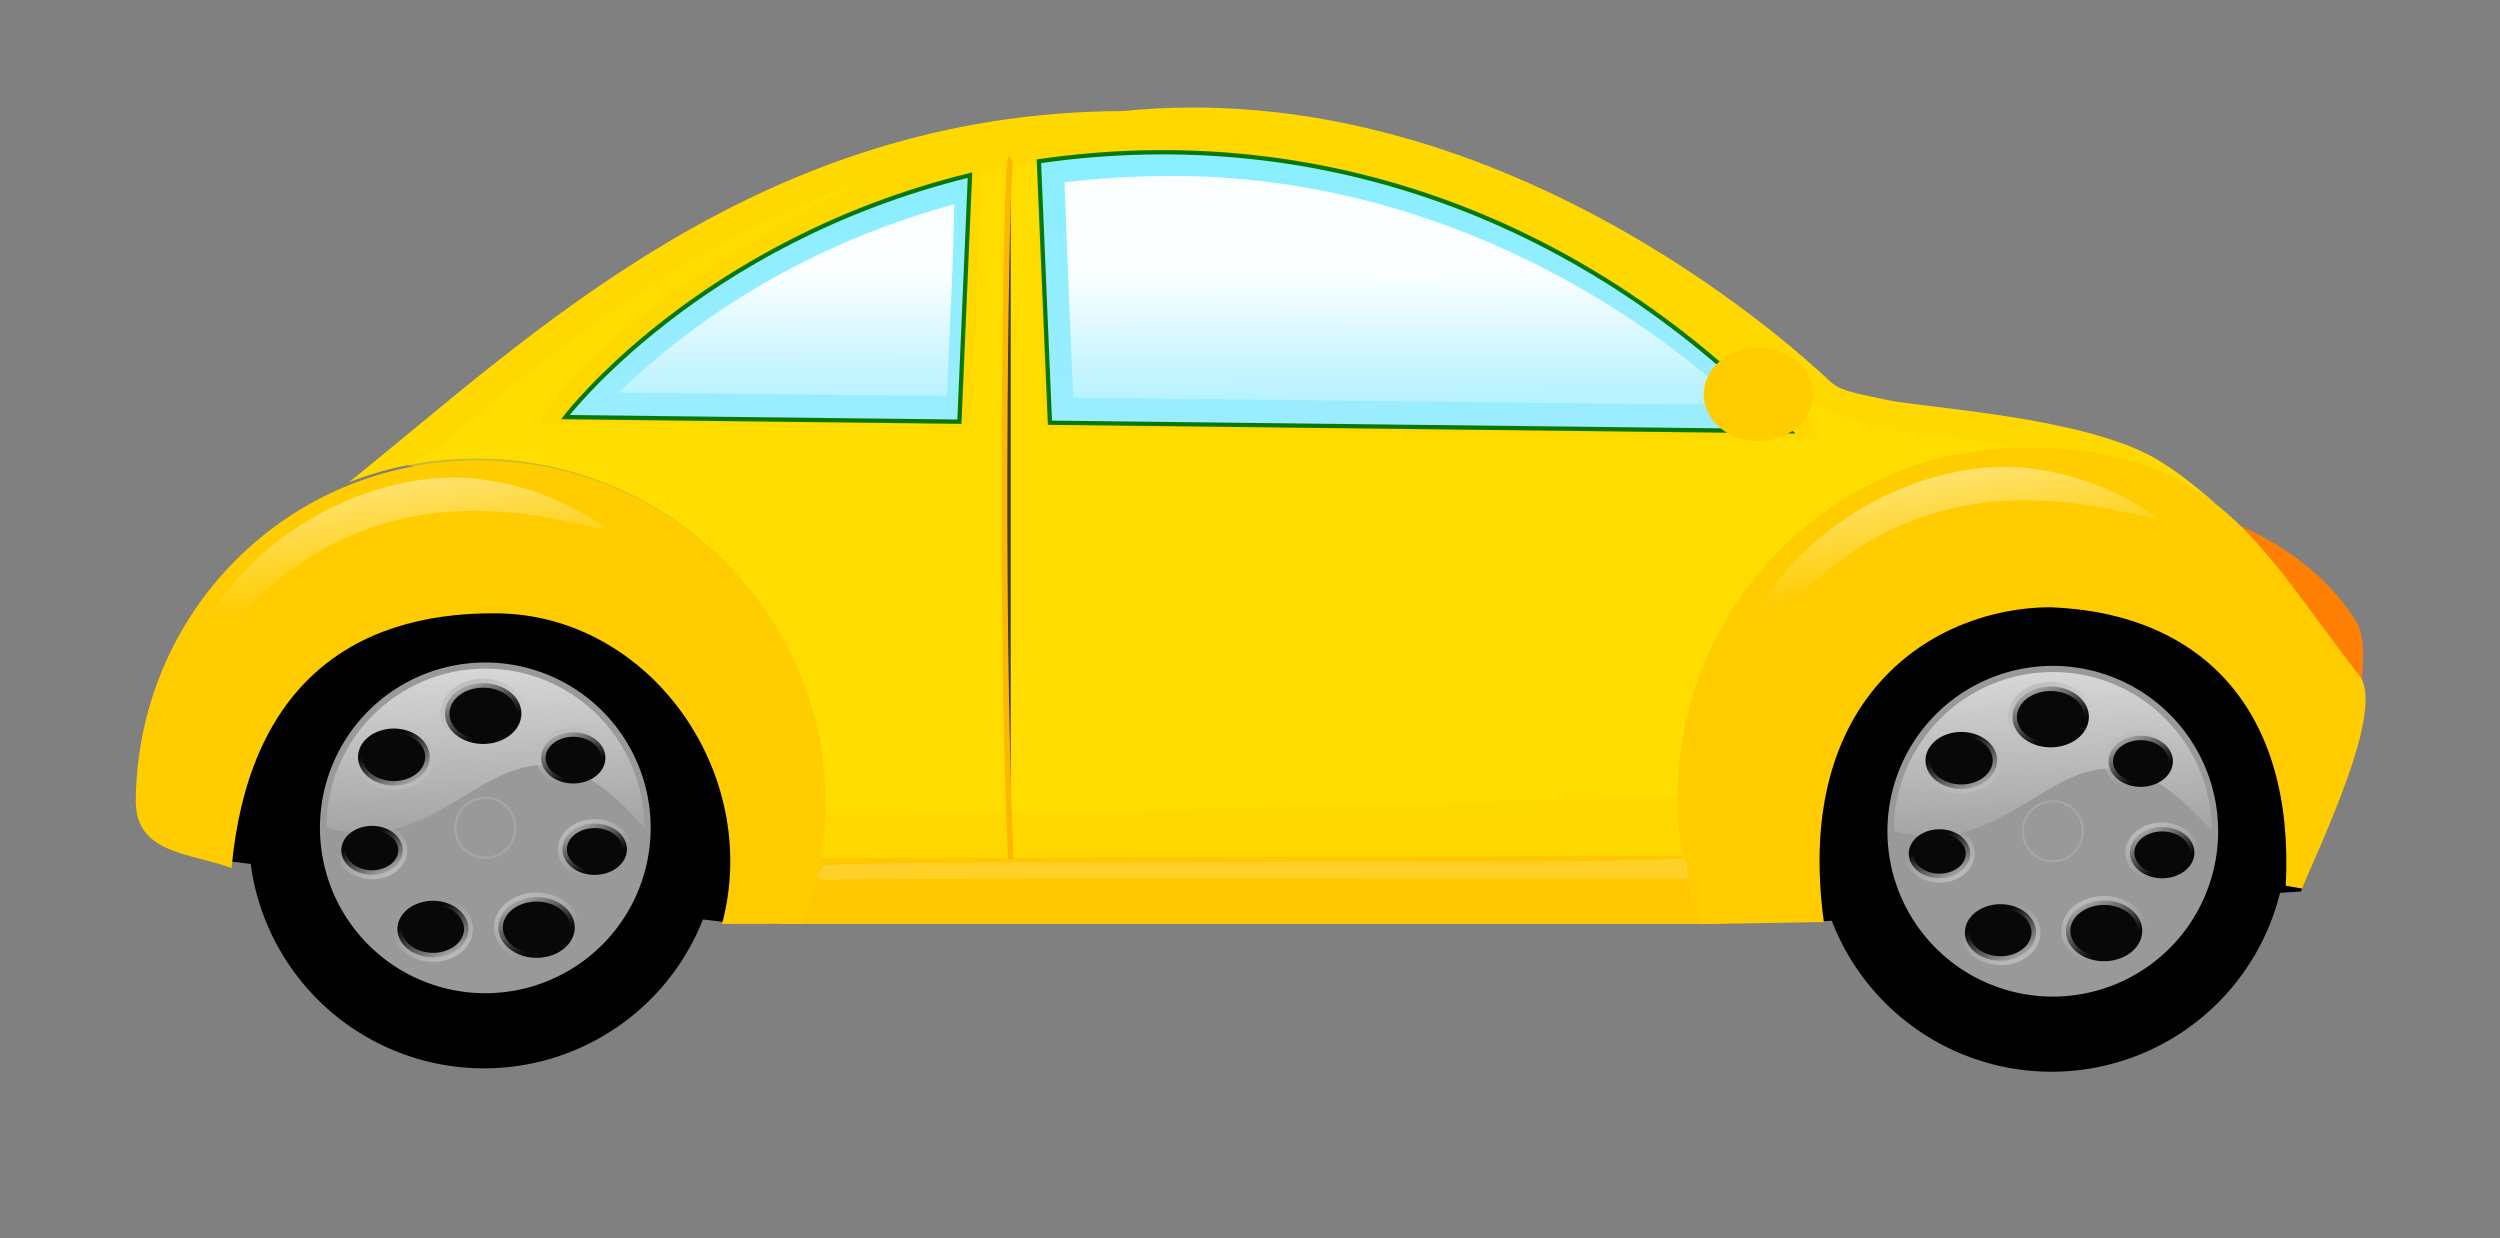 <?xml version="1.0" encoding="UTF-8"?>
<svg width="597.347" height="295.816" xmlns="http://www.w3.org/2000/svg" xmlns:svg="http://www.w3.org/2000/svg" xmlns:xlink="http://www.w3.org/1999/xlink">
 <rect width="100%" height="100%" fill="#808080" stroke="none"/>
 <title>YELLOW BUGGY CAR</title>
 <defs>
  <linearGradient id="linearGradient6250">
   <stop stop-color="#bcbcbc" id="stop6252" offset="0"/>
   <stop stop-color="#bcbcbc" stop-opacity="0" id="stop6254" offset="1"/>
  </linearGradient>
  <linearGradient id="linearGradient5247">
   <stop stop-color="#ffffff" id="stop5249" offset="0"/>
   <stop stop-color="#ffffff" stop-opacity="0" id="stop5251" offset="1"/>
  </linearGradient>
  <linearGradient id="linearGradient5234">
   <stop stop-color="#000000" id="stop5236" offset="0"/>
   <stop stop-color="#3c3c3c" offset="0.813" id="stop5242"/>
   <stop stop-color="#000000" id="stop5238" offset="1"/>
  </linearGradient>
  <linearGradient id="linearGradient28588">
   <stop stop-color="#ffffff" id="stop28590" offset="0"/>
   <stop stop-color="#ffffff" stop-opacity="0" id="stop28592" offset="1"/>
  </linearGradient>
  <linearGradient id="linearGradient16120">
   <stop stop-color="#ffffff" id="stop16122" offset="0"/>
   <stop stop-color="#ffffff" stop-opacity="0" id="stop16124" offset="1"/>
  </linearGradient>
  <linearGradient id="linearGradient14136">
   <stop stop-color="#9eecff" id="stop14138" offset="0"/>
   <stop stop-color="#87efff" id="stop14140" offset="1"/>
  </linearGradient>
  <linearGradient y2="0.617" x2="0.464" y1="-0.185" x1="0.291" id="linearGradient24487" xlink:href="#linearGradient16120"/>
  <linearGradient y2="0.617" x2="0.464" y1="-0.185" x1="0.291" id="linearGradient24490" xlink:href="#linearGradient16120"/>
  <linearGradient y2="0" x2="0.522" y1="1.138" x1="0.525" id="linearGradient24498" xlink:href="#linearGradient14136"/>
  <linearGradient y2="1.217" x2="0.542" y1="0.442" x1="0.534" id="linearGradient3252" xlink:href="#linearGradient28588"/>
  <radialGradient r="61.067" fy="532.029" fx="173.108" cy="532.029" cx="173.108" gradientUnits="userSpaceOnUse" id="radialGradient8290" xlink:href="#linearGradient5234"/>
  <linearGradient y2="1" x2="0.29" y1="-0.636" x1="0.21" id="linearGradient8292" xlink:href="#linearGradient5247"/>
  <linearGradient y2="0.3" x2="0.319" y1="1.03" x1="0.84" id="linearGradient8294" xlink:href="#linearGradient6250"/>
  <linearGradient y2="0.3" x2="0.319" y1="1.03" x1="0.84" id="linearGradient8304" xlink:href="#linearGradient6250"/>
  <linearGradient y2="0.3" x2="0.319" y1="1.03" x1="0.84" id="linearGradient8306" xlink:href="#linearGradient6250"/>
  <radialGradient r="8.09" fy="532.736" fx="177.85" cy="532.736" cx="177.85" gradientUnits="userSpaceOnUse" id="radialGradient8308" xlink:href="#linearGradient16120"/>
  <radialGradient r="61.067" fy="532.029" fx="173.108" cy="532.029" cx="173.108" gradientUnits="userSpaceOnUse" id="radialGradient8338" xlink:href="#linearGradient5234"/>
  <linearGradient y2="1" x2="0.29" y1="-0.636" x1="0.21" id="linearGradient8340" xlink:href="#linearGradient5247"/>
  <linearGradient y2="0.3" x2="0.319" y1="1.03" x1="0.84" id="linearGradient8342" xlink:href="#linearGradient6250"/>
  <linearGradient y2="0.3" x2="0.319" y1="1.03" x1="0.84" id="linearGradient8352" xlink:href="#linearGradient6250"/>
  <linearGradient y2="0.3" x2="0.319" y1="1.03" x1="0.84" id="linearGradient8354" xlink:href="#linearGradient6250"/>
  <radialGradient r="8.09" fy="532.736" fx="177.85" cy="532.736" cx="177.85" gradientUnits="userSpaceOnUse" id="radialGradient8356" xlink:href="#linearGradient16120"/>
  <linearGradient y2="0.7" x2="0.681" y1="-0.03" x1="0.16" id="svg_1" xlink:href="#linearGradient6250"/>
  <linearGradient y2="0.7" x2="0.681" y1="-0.03" x1="0.16" id="svg_2" xlink:href="#linearGradient6250"/>
  <linearGradient y2="0.7" x2="0.681" y1="-0.03" x1="0.16" id="svg_3" xlink:href="#linearGradient6250"/>
  <linearGradient y2="0.7" x2="0.681" y1="-0.03" x1="0.16" id="svg_4" xlink:href="#linearGradient6250"/>
  <linearGradient y2="0.7" x2="0.681" y1="-0.03" x1="0.16" id="svg_5" xlink:href="#linearGradient6250"/>
  <linearGradient y2="0.7" x2="0.681" y1="-0.03" x1="0.16" id="svg_6" xlink:href="#linearGradient6250"/>
  <linearGradient y2="0.7" x2="0.681" y1="-0.03" x1="0.16" id="svg_7" xlink:href="#linearGradient6250"/>
  <linearGradient y2="0.7" x2="0.681" y1="-0.03" x1="0.16" id="svg_8" xlink:href="#linearGradient6250"/>
 </defs>
 <g>
  <title>Layer 1</title>
  <g id="layer1">
   <g id="g2329">
    <path fill="#000000" fill-rule="evenodd" stroke="#000000" stroke-width="1px" id="path8312" d="m435.35,219.633l114.092,-7.105l3.559,-8.813l-13.954,-34.55l-104.686,-5.552c0.33,18.674 0.659,-21.842 0.989,56.021z"/>
    <path fill="#ffd800" fill-rule="evenodd" stroke-width="1px" d="m268.396,26.536c-87.349,0.263 -141.954,54.181 -185.012,88.679c9.409,-3.655 19.658,-5.651 30.376,-5.651c45.854,0 83.07,36.737 83.07,82.016c0,9.892 -1.778,19.38 -5.033,28.164l215.733,-0.545c-3.604,-9.184 -5.587,-19.175 -5.587,-29.612c0,-45.278 37.216,-82.016 83.07,-82.016c16.229,0 31.373,4.609 44.171,12.564c-5.069,-4.402 -9.976,-8.167 -14.14,-10.571c-17.253,-9.963 -54.926,-12.087 -63.898,-13.95c-8.875,-1.843 -11.555,-2.302 -14.05,-4.655c-9.26,-8.735 -80.399,-73.323 -168.701,-64.423z" id="path4342"/>
    <path fill="#ffc700" fill-rule="evenodd" stroke-width="1px" marker-start="none" marker-mid="none" marker-end="none" stroke-miterlimit="4" stroke-dashoffset="0" d="m196.224,205.01l208.919,-0.563l3.247,16.315l-221.909,0l9.742,-15.752z" id="path12136"/>
    <path opacity="0.992" fill="#ff7f00" fill-rule="evenodd" stroke-width="1.909px" d="m504.476,117.728c20.916,18.653 39.156,38.854 54.253,60.374c6.336,-8.031 7.105,-24.868 4.585,-29.057c-10.589,-17.596 -32.842,-28.802 -58.837,-31.317z" id="path2371"/>
    <path opacity="0.6" fill="#ffe100" fill-rule="evenodd" stroke-width="1px" d="m206.772,43.198c-0.349,0.119 -0.699,0.239 -1.048,0.358c-34.772,11.973 -65.6,33.527 -93.974,57.215c-0.384,0.614 -3.838,3.422 -5.886,5.262c-2.336,1.267 -5.102,2.956 -8.433,5.215c34.039,3.423 73.328,27.014 83.22,53.603c3.723,9.654 5.228,19.855 4.898,30.001c80.974,-0.057 161.864,-3.791 242.814,-4.935c3.29,-23.313 19.505,-43.676 38.24,-60.562c5.871,-5.588 12.964,-10.4 18.124,-16.409c1.214,-1.826 0.174,-4.139 -0.989,-5.496c0.905,-0.092 -0.084,0.263 -7.716,-1.377c-19.584,-3.953 -41.05,-1.397 -51.918,-19.896c-0.878,-1.494 11.371,18.65 9.68,18.628c-65.672,-0.848 -127.612,-2.056 -184.372,-2.492c-0.287,-0.002 -1.175,-50.407 -1.708,-63.071c-1.769,-0.08 -11.965,1.518 -13.145,1.719c-0.145,1.193 -2.406,60.827 -3.26,60.791c-33.394,-1.419 -66.812,-0.652 -103.385,-0.654c1.344,-1.058 2.519,-2.329 3.46,-3.877c9.651,-15.878 46.012,-40.629 75.401,-54.023z" id="path16188"/>
    <path fill="#000000" fill-rule="evenodd" stroke="#000000" stroke-width="1px" d="m51.504,204.897l121.002,14.845l6.278,-15.416l-14.269,-35.97l-103.308,-5.139l-9.703,41.679z" id="path8310"/>
    <g id="g8277" transform="matrix(0.921,0,0,0.921,-0.879,-44.496) ">
     <path fill="url(#radialGradient8290)" fill-rule="evenodd" stroke-width="11.4" marker-start="none" marker-mid="none" marker-end="none" stroke-miterlimit="4" stroke-dashoffset="0" d="m187.596,264.413a61.067,61.067 0 1 1 -122.134,0a61.067,61.067 0 1 1 122.134,0z" id="path3292"/>
     <path fill="#999999" fill-rule="evenodd" stroke-width="11.4" marker-start="none" marker-mid="none" marker-end="none" stroke-miterlimit="4" stroke-dashoffset="0" id="path3294" d="m169.758,263.087a42.898,42.898 0 1 1 -85.797,0a42.898,42.898 0 1 1 85.797,0z"/>
     <path fill="url(#linearGradient8292)" fill-rule="evenodd" stroke-width="11.4" marker-start="none" marker-mid="none" marker-end="none" stroke-miterlimit="4" stroke-dashoffset="0" id="path5244" d="m168.101,263.019c-35.795,-41.178 -46.059,10.369 -82.482,0c0,-22.765 18.476,-41.241 41.241,-41.241c22.765,0 41.241,18.476 41.241,41.241z"/>
     <path fill="#080808" fill-rule="evenodd" stroke="url(#linearGradient8294)" stroke-width="2.321" marker-start="none" marker-mid="none" marker-end="none" stroke-miterlimit="4" stroke-dashoffset="0" id="path6262" d="m108.034,251.001a4.898,3.896 0 1 1 -9.797,-12.565a4.898,3.896 0 1 1 9.797,12.565z"/>
     <path fill="#080808" fill-rule="evenodd" stroke="url(#svg_8)" stroke-width="2.321" marker-start="none" marker-mid="none" marker-end="none" stroke-miterlimit="4" stroke-dashoffset="0" d="m124.395,241.17a-1.916,-1.524 0 1 1 3.831,-15.465a-1.916,-1.524 0 1 1 -3.831,15.465z" id="path6266"/>
     <path fill="#080808" fill-rule="evenodd" stroke="url(#svg_7)" stroke-width="2.321" marker-start="none" marker-mid="none" marker-end="none" stroke-miterlimit="4" stroke-dashoffset="0" id="path6270" d="m142.4,248.176a-7.279,-5.79 0 1 1 14.558,-6.475a-7.279,-5.79 0 1 1 -14.558,6.475z"/>
     <path fill="#080808" fill-rule="evenodd" stroke="url(#svg_6)" stroke-width="2.321" marker-start="none" marker-mid="none" marker-end="none" stroke-miterlimit="4" stroke-dashoffset="0" d="m148.005,265.291a-7.229,-5.75 0 1 1 14.457,6.696a-7.229,-5.75 0 1 1 -14.457,-6.696z" id="path6274"/>
     <path fill="#080808" fill-rule="evenodd" stroke="url(#svg_5)" stroke-width="2.321" marker-start="none" marker-mid="none" marker-end="none" stroke-miterlimit="4" stroke-dashoffset="0" id="path6278" d="m138.183,281.215a-1.978,-1.573 0 1 1 3.956,15.434a-1.978,-1.573 0 1 1 -3.956,-15.434z"/>
     <path fill="#080808" fill-rule="evenodd" stroke="url(#linearGradient8304)" stroke-width="2.321" marker-start="none" marker-mid="none" marker-end="none" stroke-miterlimit="4" stroke-dashoffset="0" d="m118.426,283.259a5.142,4.091 0 1 1 -10.285,12.168a5.142,4.091 0 1 1 10.285,-12.168z" id="path6282"/>
     <path fill="#080808" fill-rule="evenodd" stroke="url(#linearGradient8306)" stroke-width="2.321" marker-start="none" marker-mid="none" marker-end="none" stroke-miterlimit="4" stroke-dashoffset="0" d="m105.429,269.218a7.96,6.332 0 1 1 -15.921,-0.61a7.96,6.332 0 1 1 15.921,0.61z" id="path6288"/>
     <path opacity="0.377" fill="url(#radialGradient8308)" fill-rule="evenodd" stroke="#bcbcbc" stroke-width="0.6" marker-start="none" marker-mid="none" marker-end="none" stroke-miterlimit="4" stroke-dashoffset="0" d="m134.65,263.087a7.79,7.79 0 1 1 -15.581,0a7.79,7.79 0 1 1 15.581,0z" id="path6329"/>
    </g>
    <path fill="#ffcc00" fill-rule="nonzero" stroke-width="2.9" marker-start="none" marker-mid="none" marker-end="none" stroke-miterlimit="4" stroke-dashoffset="0" d="m114.232,109.987c-45.854,0 -81.792,36.753 -81.792,82.031c0.487,12.077 12.985,11.709 22.887,15.398c3.869,-42.183 27.492,-61.192 63.335,-60.872c36.698,0.32 63.468,38.271 53.863,74.217l19.129,-0.035c3.592,-9.171 5.633,-18.289 5.633,-28.707c0,-45.278 -37.201,-82.031 -83.055,-82.031z" id="path2378"/>
    <g transform="matrix(0.921,0,0,0.921,373.653,-43.689) " id="g8314">
     <path fill="url(#radialGradient8338)" fill-rule="evenodd" stroke-width="11.4" marker-start="none" marker-mid="none" marker-end="none" stroke-miterlimit="4" stroke-dashoffset="0" id="path8316" d="m187.596,264.413a61.067,61.067 0 1 1 -122.134,0a61.067,61.067 0 1 1 122.134,0z"/>
     <path fill="#999999" fill-rule="evenodd" stroke-width="11.4" marker-start="none" marker-mid="none" marker-end="none" stroke-miterlimit="4" stroke-dashoffset="0" d="m169.758,263.087a42.898,42.898 0 1 1 -85.797,0a42.898,42.898 0 1 1 85.797,0z" id="path8318"/>
     <path fill="url(#linearGradient8340)" fill-rule="evenodd" stroke-width="11.4" marker-start="none" marker-mid="none" marker-end="none" stroke-miterlimit="4" stroke-dashoffset="0" d="m168.101,263.019c-35.795,-41.178 -46.059,10.369 -82.482,0c0,-22.765 18.476,-41.241 41.241,-41.241c22.765,0 41.241,18.476 41.241,41.241z" id="path8320"/>
     <path fill="#080808" fill-rule="evenodd" stroke="url(#linearGradient8342)" stroke-width="2.321" marker-start="none" marker-mid="none" marker-end="none" stroke-miterlimit="4" stroke-dashoffset="0" d="m108.034,251.001a4.898,3.896 0 1 1 -9.797,-12.565a4.898,3.896 0 1 1 9.797,12.565z" id="path8322"/>
     <path fill="#080808" fill-rule="evenodd" stroke="url(#svg_4)" stroke-width="2.321" marker-start="none" marker-mid="none" marker-end="none" stroke-miterlimit="4" stroke-dashoffset="0" id="path8324" d="m124.395,241.17a-1.916,-1.524 0 1 1 3.831,-15.465a-1.916,-1.524 0 1 1 -3.831,15.465z"/>
     <path fill="#080808" fill-rule="evenodd" stroke="url(#svg_3)" stroke-width="2.321" marker-start="none" marker-mid="none" marker-end="none" stroke-miterlimit="4" stroke-dashoffset="0" d="m142.4,248.176a-7.279,-5.79 0 1 1 14.558,-6.475a-7.279,-5.79 0 1 1 -14.558,6.475z" id="path8326"/>
     <path fill="#080808" fill-rule="evenodd" stroke="url(#svg_2)" stroke-width="2.321" marker-start="none" marker-mid="none" marker-end="none" stroke-miterlimit="4" stroke-dashoffset="0" id="path8328" d="m148.005,265.291a-7.229,-5.75 0 1 1 14.457,6.696a-7.229,-5.75 0 1 1 -14.457,-6.696z"/>
     <path fill="#080808" fill-rule="evenodd" stroke="url(#svg_1)" stroke-width="2.321" marker-start="none" marker-mid="none" marker-end="none" stroke-miterlimit="4" stroke-dashoffset="0" d="m138.183,281.215a-1.978,-1.573 0 1 1 3.956,15.434a-1.978,-1.573 0 1 1 -3.956,-15.434z" id="path8330"/>
     <path fill="#080808" fill-rule="evenodd" stroke="url(#linearGradient8352)" stroke-width="2.321" marker-start="none" marker-mid="none" marker-end="none" stroke-miterlimit="4" stroke-dashoffset="0" id="path8332" d="m118.426,283.259a5.142,4.091 0 1 1 -10.285,12.168a5.142,4.091 0 1 1 10.285,-12.168z"/>
     <path fill="#080808" fill-rule="evenodd" stroke="url(#linearGradient8354)" stroke-width="2.321" marker-start="none" marker-mid="none" marker-end="none" stroke-miterlimit="4" stroke-dashoffset="0" id="path8334" d="m105.429,269.218a7.96,6.332 0 1 1 -15.921,-0.61a7.96,6.332 0 1 1 15.921,0.61z"/>
     <path opacity="0.377" fill="url(#radialGradient8356)" fill-rule="evenodd" stroke="#bcbcbc" stroke-width="0.6" marker-start="none" marker-mid="none" marker-end="none" stroke-miterlimit="4" stroke-dashoffset="0" id="path8336" d="m134.65,263.087a7.79,7.79 0 1 1 -15.581,0a7.79,7.79 0 1 1 15.581,0z"/>
    </g>
    <path fill="#ffcc00" fill-rule="nonzero" stroke-width="2.9" marker-start="none" marker-mid="none" marker-end="none" stroke-miterlimit="4" stroke-dashoffset="0" id="path3357" d="m483.909,106.942c45.854,0 55.593,23.273 79.875,54.568c6.369,8.209 -10.083,41.453 -13.675,50.812l-3.953,-0.693c2.167,-41.411 -19.438,-65.132 -56.284,-66.537c-27.544,0.106 -61.494,20.967 -54.08,75.211l-29.381,0.509c-3.592,-9.359 -5.557,-19.524 -5.557,-30.155c0,-46.207 37.201,-83.714 83.055,-83.714z"/>
    <path fill="url(#linearGradient24498)" fill-rule="evenodd" stroke="#087900" stroke-width="1.026" stroke-miterlimit="4" d="m248.231,38.528l2.636,62.477l176.894,2.055c-48.141,-50.344 -111.827,-74.313 -179.53,-64.532zm-16.461,3.316c-64.868,15.908 -96.67,57.822 -96.67,57.822l94.139,1.09l2.531,-58.912z" id="path4328"/>
    <path opacity="0.958" fill="url(#linearGradient3252)" fill-rule="evenodd" stroke-width="2.1" stroke-miterlimit="4" d="m278.108,42.074c-7.942,0.041 -15.882,0.542 -23.766,1.504c0.646,17.15 1.347,34.299 2.106,51.445c53.149,0.61 106.298,1.178 159.447,1.764c-37.388,-34.151 -86.977,-55.419 -137.786,-54.713zm-51.522,7.124c-29.29,8.2 -56.802,23.323 -78.747,44.614c26.147,0.145 52.291,0.671 78.439,0.761c0.493,-15.261 1.544,-30.502 1.729,-45.773c-0.474,0.133 -0.947,0.265 -1.421,0.398z" id="path16269"/>
    <path fill="#ffcc00" fill-rule="nonzero" stroke-width="2.9" marker-start="none" marker-mid="none" marker-end="none" stroke-miterlimit="4" stroke-dashoffset="0" id="path4334" d="m433.163,94.234a13.036,11.179 0 1 1 -26.073,0a13.036,11.179 0 1 1 26.073,0z"/>
    <path fill="#3f3f3f" fill-rule="evenodd" stroke="#ffb600" stroke-width="1.368" stroke-miterlimit="4" d="m241.498,38.013c-1.076,0 -2.733,103.658 0,167.343" id="path4336"/>
    <path opacity="0.969" fill="url(#linearGradient24490)" fill-rule="nonzero" stroke-width="2.9" marker-start="none" marker-mid="none" marker-end="none" stroke-miterlimit="4" stroke-dashoffset="0" d="m113.486,114.357c-24.949,-2.738 -64.169,15.236 -72.433,55.443c39.708,-71.289 101.348,-40.654 103.164,-43.955c-9.146,-6.444 -19.784,-10.347 -30.731,-11.488z" id="path15113"/>
    <path opacity="0.969" fill="url(#linearGradient24487)" fill-rule="nonzero" stroke-width="2.9" marker-start="none" marker-mid="none" marker-end="none" stroke-miterlimit="4" stroke-dashoffset="0" id="path16128" d="m484.1,111.806c-24.949,-2.738 -64.169,15.236 -72.433,55.443c39.708,-71.289 101.348,-40.654 103.164,-43.955c-9.146,-6.444 -19.784,-10.347 -30.731,-11.488z"/>
    <path opacity="0.155" fill="#ffffff" fill-rule="evenodd" stroke-width="1px" marker-start="none" marker-mid="none" marker-end="none" stroke-miterlimit="4" stroke-dashoffset="0" d="m401.89,205.222c-38.053,1.196 -76.146,0.345 -114.216,0.76c-30.112,0.126 -60.528,-0.187 -90.451,0.646c-4.771,4.315 -0.091,3.794 4.478,3.489c67.241,-0.364 134.483,-0.02 201.725,-0.144c-0.575,-1.133 0.348,-4.784 -1.535,-4.752z" id="path8360"/>
   </g>
  </g>
 </g>
</svg>